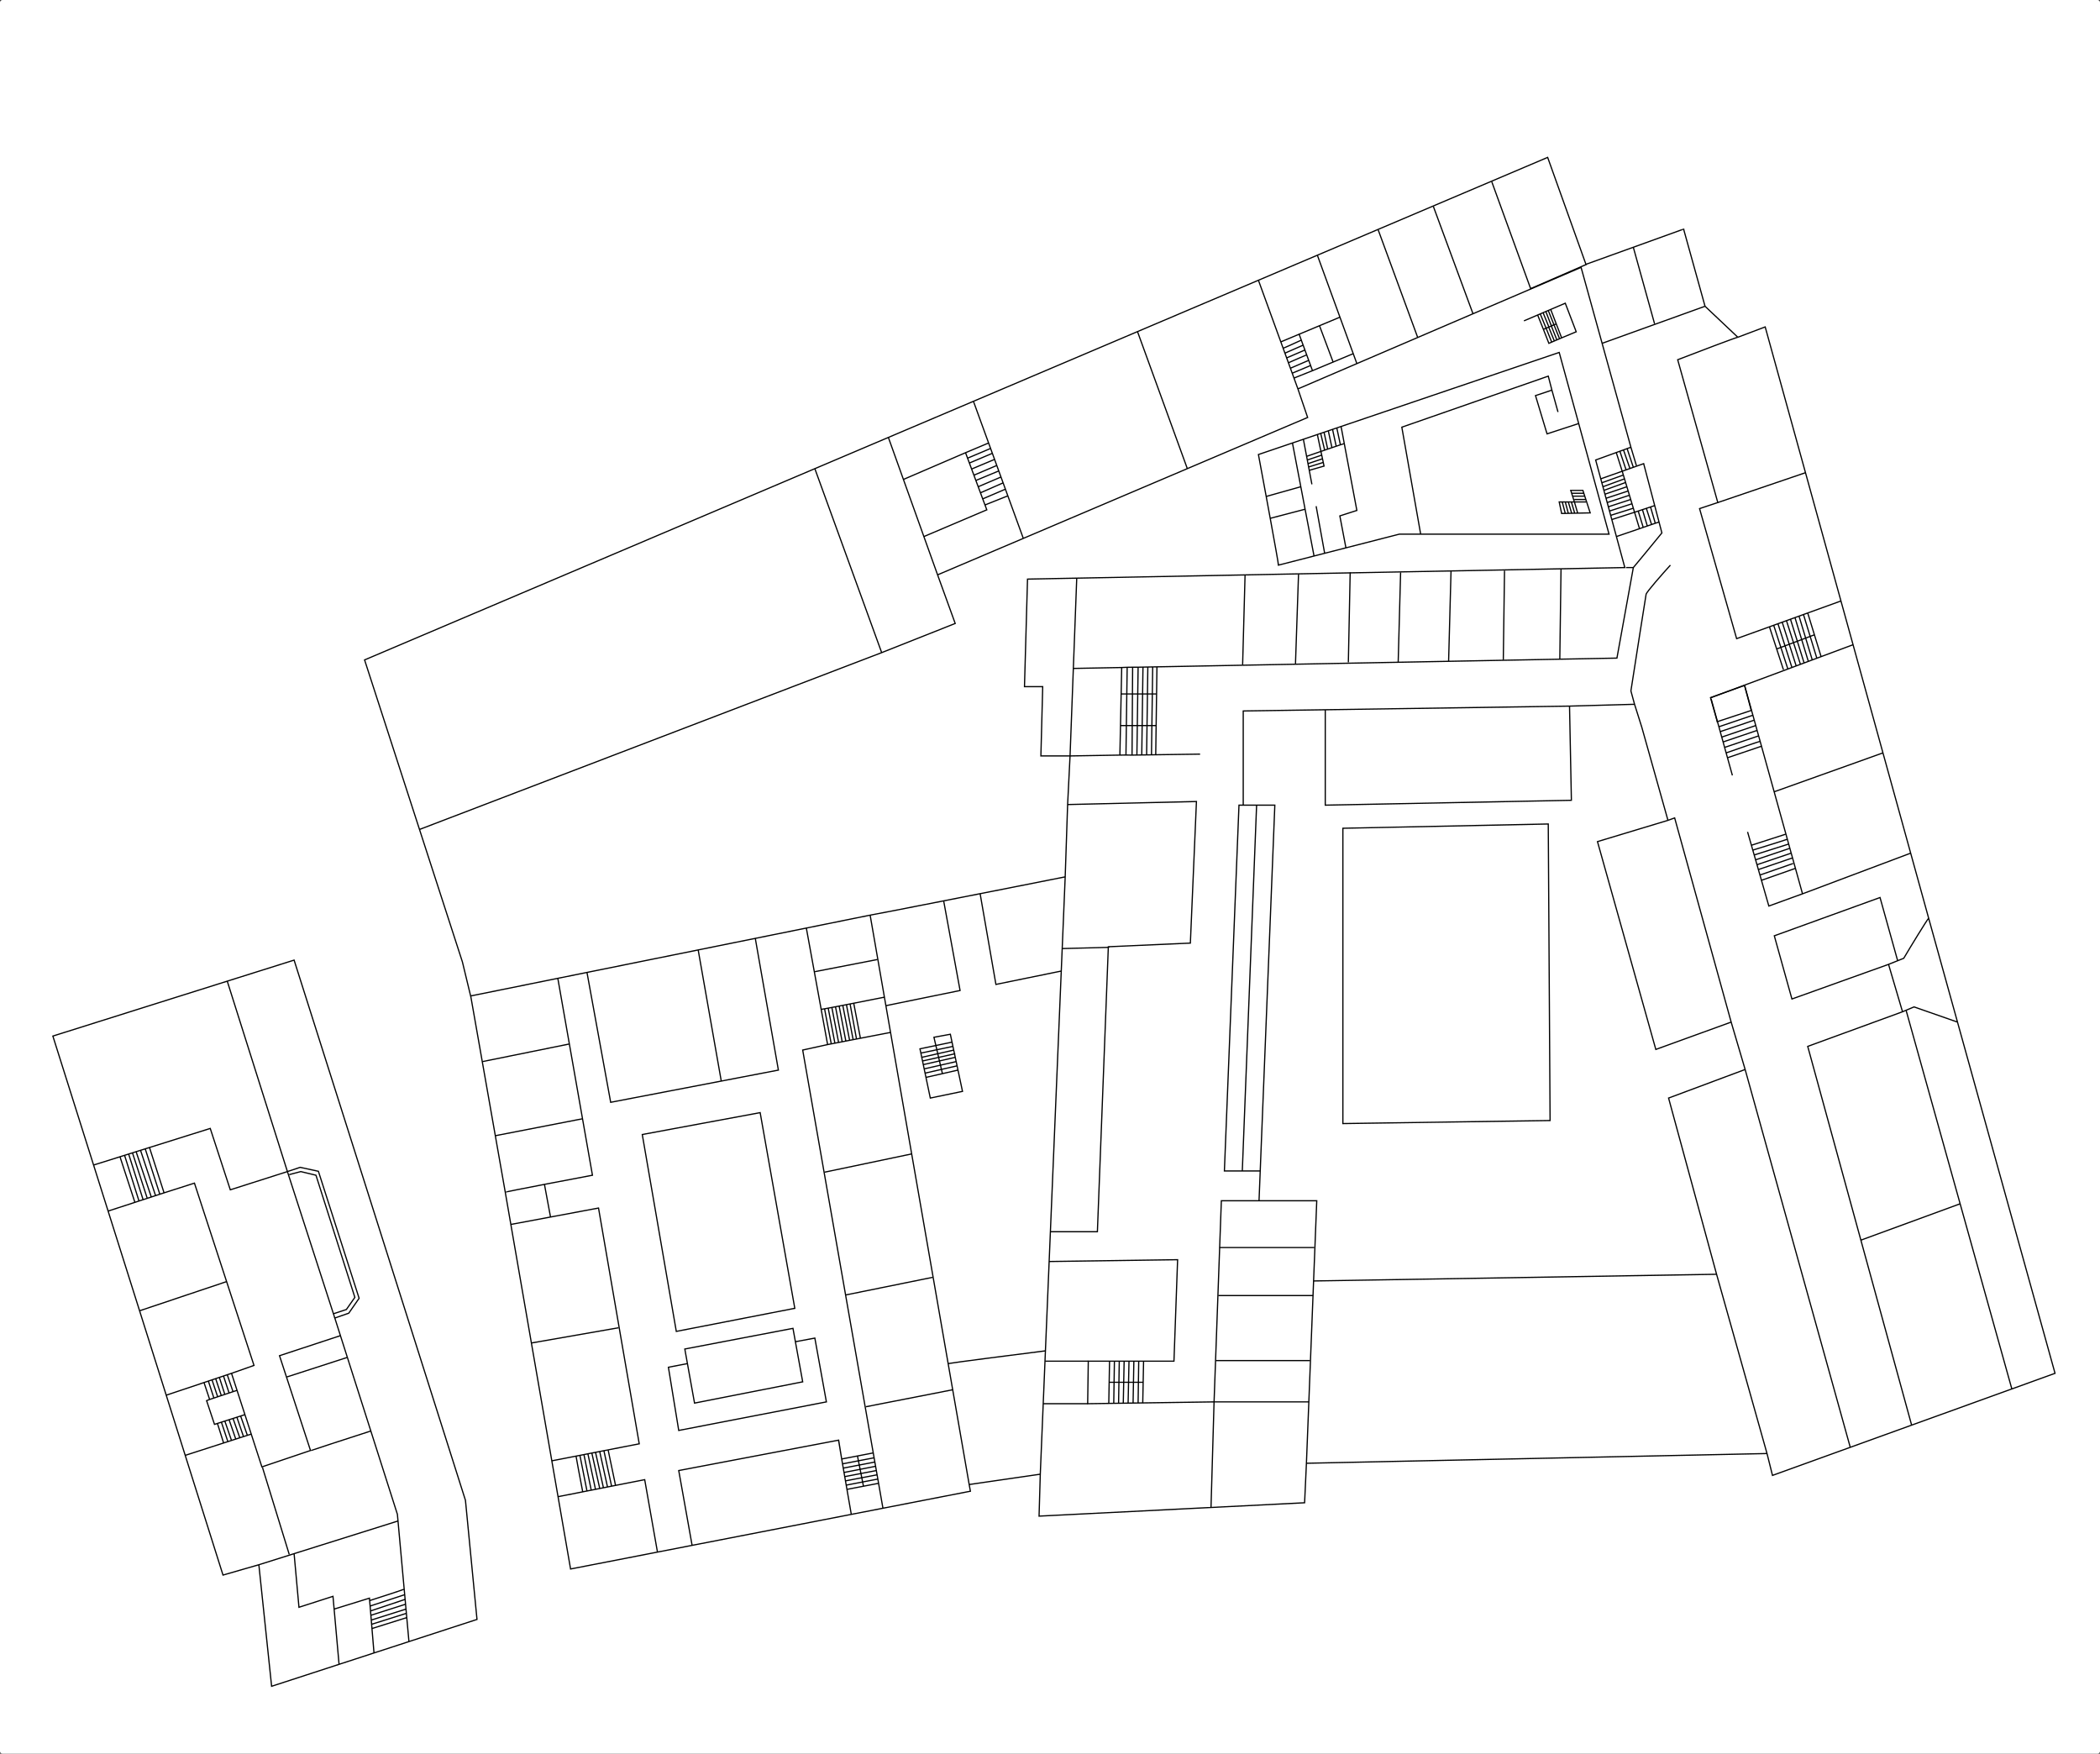 <svg width="1728" height="1443" viewBox="0 0 1728 1443" fill="none" xmlns="http://www.w3.org/2000/svg">
<rect width="1728" height="1443" fill="#1E1E1E"/>
<path d="M0 2C0 0.895 0.895 0 2 0H1726C1727.1 0 1728 0.895 1728 2V1441C1728 1442.1 1727.1 1443 1726 1443H2C0.895 1443 0 1442.1 0 1441V2Z" fill="white"/>
<path d="M2 1H1726V-1H2V1ZM1727 2V1441H1729V2H1727ZM1726 1442H2V1444H1726V1442ZM1 1441V2H-1V1441H1ZM2 1442C1.448 1442 1 1441.55 1 1441H-1C-1 1442.66 0.343 1444 2 1444V1442ZM1727 1441C1727 1441.55 1726.55 1442 1726 1442V1444C1727.66 1444 1729 1442.66 1729 1441H1727ZM1726 1C1726.55 1 1727 1.448 1727 2H1729C1729 0.343 1727.66 -1 1726 -1V1ZM2 -1C0.343 -1 -1 0.343 -1 2H1C1 1.448 1.448 1 2 1V-1Z" fill="white" fill-opacity="0.1"/>
<path d="M1384 189L1305 217.5L1273.5 129.5L1084 209.991M797.5 1221.5L798.5 1227L726.531 1241M797.5 1221.5L856 1213M797.5 1221.5L780.191 1122M856 1213L855 1247.5L1073.5 1236.5L1075 1204M856 1213L860.234 1111.5M1075 1204L1454 1196M1075 1204L1080.9 1054M1454 1196L1458.5 1214L1522.5 1190.88M1454 1196L1412.5 1048.5M1587 755.5L1572.21 702M1587 755.5L1610.74 841M1587 755.5C1585 757.9 1572.5 778.333 1566.5 788.5L1561.5 790.5M1430 277.5L1452.5 269L1514.84 494.5M1430 277.5L1403 252M1430 277.5C1428.8 277.5 1396.5 289.833 1380.5 296L1413.5 413.5L1398.5 418.5L1429 525.5L1456 515.75M1403 252L1385.5 189M1403 252L1318.31 282.5M213 1287.5L223.5 1387.5L279 1369.44M213 1287.5L183.5 1296L152.406 1197.5M213 1287.5L242 1278.38M670.5 385.628L300 543L345.19 682.5M670.5 385.628L725.5 537M670.5 385.628L731 359.93M725.5 537L345.19 682.5M725.5 537L786 513L771.5 473M345.19 682.5L380.5 791.5L387.259 819.5M716 753C716.598 753 743.301 747.784 776.5 741.251M716 753L663.5 763.62M716 753L727.742 820.5M387.259 819.5L387.5 820.5L415.5 979.5L415.76 981M387.259 819.5L459 804.988M876.5 721.5L878.5 662M876.5 721.5C857.563 725.252 831.821 730.344 806.5 735.34M876.5 721.5L873.268 799M878.5 662L880.5 622M878.5 662L984.5 659.5L979.5 776L912 779L903 1013.5H864.321M880.5 622H856.5L858 565H843L845.5 476.5L886 475.717M880.5 622L883.207 550M880.5 622C881.675 622 900.025 621.605 921.5 621.302M1342 368L1313 378.5L1317.2 394M1342 368L1318.31 282.5M1342 368L1346.5 383M1068 320L1076 343.5L977 385.603M1068 320L1116.5 299.185M1068 320L1061.82 303M771.5 473L842.041 443M771.5 473L760.217 441.5M731 359.93L801 330.197M731 359.93L743.382 394.5M886 475.717L1337 467L1330.08 441.5M886 475.717L883.207 550M864.321 1013.5L863.299 1038M864.321 1013.5L873.268 799M863.299 1038L969 1036.5L966 1120H941M863.299 1038L860.234 1111.5M1080.9 1054L1083.5 988H1036M1080.9 1054L1412.5 1048.5M1412.5 1048.5L1373 903.5L1436 880M1436 880L1424.5 841M1436 880L1522.5 1190.88M1424.5 841L1362.5 863.5L1314.5 692.5L1372.5 675M1424.5 841L1378 673L1372.5 675M1372.5 675L1351 598.5L1345 579.5M1345 579.5L1291.5 581M1345 579.5L1342 568.5C1346 542.833 1354.1 491 1354.5 489C1354.9 487 1368 472.167 1374.5 465M1291.5 581L1293 657V658.5L1090.5 662.5V584M1291.5 581C1225.83 582 1093.7 584 1090.5 584M1090.5 584L1023 585V662.5M1023 662.5H1019.5L1007.5 963.5H1022.24M1023 662.5H1034M1036 988H1005L999 1153.5L940.322 1154.35M1036 988L1036.98 963.5M187 807.317L43.5 852.5L77 958.623M187 807.317L242 790L383 1234.5L392.5 1332.5L336.5 1350.72M187 807.317L236.5 964M236.5 964L247 960.5L262 963.763L295.5 1068.26L287 1080.5L275.5 1084.5L280.124 1099M236.5 964L189.5 979L173 928.5L123 944.189M336.5 1350.72L307.75 1360.08M336.5 1350.72L334.711 1331M913 1120H895.5L895 1155L912.371 1154.75M913 1120H917M913 1120L912.685 1137.37M912.371 1154.75L916.452 1154.69M912.371 1154.75L912.685 1137.37M917 1120L916.452 1154.69M917 1120H921M916.452 1154.69L920.429 1154.63M921 1120L920.429 1154.63M921 1120H925M920.429 1154.63L924.302 1154.58M925 1120L924.302 1154.58M925 1120H929M924.302 1154.58L928.274 1154.52M929 1120L928.274 1154.52M929 1120H933M928.274 1154.52L932.363 1154.46M933 1120L932.363 1154.46M933 1120H937M932.363 1154.46L940.322 1154.35M937 1120L936.5 1154M937 1120H941M941 1120L940.657 1137.37M940.322 1154.35L940.657 1137.37M912.685 1137.37H940.657M987.5 620.5C977.459 620.645 964.46 620.832 951 621.024M1338 467H1344M1344 467L1330.5 541.5L952 548.693M1344 467C1344.8 466.2 1360 447.667 1367.5 438.5L1365.13 429.5M883.207 550L923 549.244M923 549.244L927.5 549.063M923 549.244L922.547 571M921.5 621.302C923.307 621.276 924.642 621.271 926.5 621.245M921.5 621.302L922.006 597M952 548.693L948.5 548.759M952 548.693L951.332 597M951 621.024C949.836 621.04 948.669 621.057 947.5 621.074M951 621.024L951.332 597M948.5 548.759L947.5 621.074M948.5 548.759L944.5 548.835M947.5 621.074C946.168 621.093 944.834 621.112 943.5 621.131M944.5 548.835L943.5 621.131M944.5 548.835L940.5 548.911M943.5 621.131C942.166 621.15 940.832 621.169 939.5 621.188M940.5 548.911L939.5 621.188M940.5 548.911L936.5 548.987M939.5 621.188C938.163 621.207 936.829 621.226 935.5 621.245M936.5 548.987L935.5 621.245M936.5 548.987L932 549M935.5 621.245C934.161 621.264 932.827 621.283 931.5 621.302M932 549L931.5 621.302M932 549L927.5 549.063M931.5 621.302C929.65 621.328 928.315 621.219 926.5 621.245M927.5 549.063L926.5 621.245M922.547 571H952M922.547 571L922.006 597M951.332 597H922.006M1317.2 394L1334.85 387.75M1317.2 394L1318.08 397.25M1334.85 387.75L1338.03 386.625M1334.85 387.75L1330 372.5M1334.85 387.75L1335.79 390.875M1345 421.5L1326.29 427.5M1345 421.5L1344 418.174M1345 421.5L1349.07 435M1345 421.5L1348.01 420.5M1361.58 416L1352.5 381.5L1344 384.51M1361.58 416L1365.13 429.5M1361.58 416L1358.15 417.139M1318.31 282.5L1301 220L1116.5 299.185M1514.84 494.5L1524.8 530.5M1514.84 494.5L1487.5 504.374M1408 574L1435.5 563.758M1524.8 530.5L1549.4 619.5M1524.8 530.5L1498.5 540.294M1408 575L1414.39 598M1425.5 638L1421.47 623.5M1435.5 563.758L1441.26 584.5M1435.5 563.758L1474.5 549.232M1483.21 735.448L1572.21 702M1483.21 735.448L1455.5 745.5L1448.18 720M1483.21 735.448L1477.39 714.5M1572.21 702L1549.4 619.5M1438 684.5L1441.16 695.5M1561.5 790.5L1547 738.5L1460 770L1474.5 822L1554 793.5M1561.5 790.5L1554 793.5M1554 793.5L1565.5 832.5M1565.5 832.5L1575 828.5L1610.74 841M1565.5 832.5L1487.5 861L1573 1172.63M1610.74 841L1691 1130L1573 1172.63M1573 1172.63L1522.5 1190.88M1459.88 651.5L1549.4 619.5M1459.88 651.5L1470.72 690.5M1459.88 651.5L1449.46 614M1477.39 714.5L1449 724.5M1477.39 714.5L1475 705.906M1475.5 710.5L1448.18 720M1448.18 720L1446.89 715.5M1475 705.906L1446.89 715.5M1475 705.906L1473.91 702M1446.89 715.5L1445.75 711.5M1473.91 702L1445.75 711.5M1473.91 702L1472.8 698M1445.75 711.5L1444.6 707.5M1472.8 698L1444.6 707.5M1472.8 698L1471.83 694.5M1444.6 707.5L1443.45 703.5M1471.83 694.5L1443.45 703.5M1471.83 694.5L1470.72 690.5M1443.45 703.5L1442.3 699.5M1470.72 690.5C1470.14 690.9 1451.54 696.667 1442.3 699.5M1442.3 699.5L1441.16 695.5M1469 686.5L1441.16 695.5M1449.46 614L1421.47 623.5M1449.46 614L1448.35 610M1421.47 623.5L1420.36 619.5M1448.35 610C1447.67 610 1429.41 616.333 1420.36 619.5M1448.35 610L1447.1 605.5M1420.36 619.5L1419.11 615M1447.1 605.5L1419.11 615M1447.1 605.5L1445.85 601M1419.11 615L1417.86 610.5M1445.85 601L1417.86 610.5M1445.85 601L1444.74 597M1417.86 610.5L1416.75 606.5M1444.74 597C1443.75 597.4 1425.67 603.5 1416.75 606.5M1444.74 597L1443.5 592.547M1416.75 606.5L1415.5 602M1443.5 592.547C1442.7 592.909 1424.5 599 1415.5 602M1443.5 592.547L1442.38 588.5M1415.5 602L1414.39 598M1442.38 588.5L1414.39 598M1442.38 588.5L1441.26 584.5M1441.26 584.5L1412.5 594M1487.5 504.374L1484 505.638M1487.5 504.374L1493 522.334M1498.5 540.294L1495 541.597M1498.5 540.294L1493 522.334M1484 505.638L1495 541.597M1484 505.638L1477 508.166M1495 541.597L1491.23 543M1480.5 507.5L1491.23 543M1491.23 543L1488 544.204M1477 508.166L1488 544.204M1477 508.166L1473.31 509.5M1488 544.204L1484.52 545.5M1473.31 509.5L1484.52 545.5M1473.31 509.5L1470 510.694M1484.52 545.5L1481.5 546.625M1470 510.694L1481.5 546.625M1470 510.694L1466.5 511.958M1481.5 546.625L1478 547.929M1466.5 511.958L1478 547.929M1466.5 511.958L1463 513.222M1478 547.929L1474.5 549.232M1463 513.222L1474.5 549.232M1463 513.222L1459.5 514.486M1459.5 514.486L1471 550M1459.5 514.486L1456 515.75M1456 515.75L1461.95 534M1467.5 551L1461.95 534M1493 522.334L1461.95 534M1339 369.5L1344 384.51M1344 384.51L1341.21 385.5M1336 370.5L1341.21 385.5M1341.21 385.5L1338.03 386.625M1333 371.5L1338.03 386.625M1326.29 427.5L1324.39 420.5M1326.29 427.5L1330.08 441.5M1344 418.174L1325.5 424M1344 418.174L1342.9 414.5M1342.9 414.5L1324.39 420.5M1342.9 414.5L1341.84 411M1324.39 420.5L1323.44 417M1323.44 417L1341.84 411M1323.44 417L1322.49 413.5M1341.84 411L1340.79 407.5M1322.49 413.5L1340.79 407.5M1322.49 413.5L1321.54 410M1340.79 407.5L1339.74 404M1321.54 410L1339.74 404M1321.54 410L1319.78 403.5M1339.74 404L1338.69 400.5M1321 406.5L1338.69 400.5M1338.69 400.5L1337.63 397M1319.78 403.5L1337.63 397M1319.78 403.5L1318.97 400.5M1337.63 397L1336.73 394M1318.97 400.5L1336.73 394M1318.97 400.5L1318.08 397.25M1336.73 394L1335.79 390.875M1318.08 397.25L1335.79 390.875M1365.13 429.5L1362.07 430.55M1330.08 441.5L1349.07 435M1349.07 435L1355.5 432.798M1348.01 420.5L1352 433.5M1348.01 420.5L1351.5 419.344M1351.5 419.344L1355.5 432.798M1351.5 419.344L1354.71 418.277M1355.5 432.798L1359 431.599M1354.71 418.277L1359 431.599M1354.71 418.277L1358.15 417.139M1359 431.599L1362.07 430.55M1358.15 417.139L1362.07 430.55M1285 278L1297 273L1288 249.5L1276 254.618M1285 278L1280.57 266.5M1285 278L1283.29 278.733M1254 264L1265.26 259.2M1276 254.618L1280.57 266.5M1276 254.618L1274 255.471M1270 271L1265.26 259.2M1270 271L1274.5 282.5L1276.83 281.5M1270 271L1274.35 269.147M1280.57 266.5L1278.71 267.294M1265.26 259.2L1269.73 257.292M1267.5 258.5L1272 269.5L1276.83 281.5M1274.5 269L1269.73 257.292M1269.73 257.292L1272 256.324M1272 256.324L1276.5 268L1278.71 267.294M1272 256.324L1274 255.471M1278.71 267.294L1274 255.471M1278.71 267.294L1276.53 268.221M1278.71 267.294L1283.29 278.733M1299.04 348.5L1283 290L1103.5 350.921M1299.04 348.5L1324 439.5H1169M1299.04 348.5L1273 357L1263.5 325.5L1277 321M1277 321L1282 339M1277 321L1274 309.5L1153.5 351.5L1169 439.5M1169 439.5H1151.5L1107.5 450.776M1107.5 450.776C1105.1 438.155 1103.17 428 1102.5 424.5L1116.5 420L1106.15 365M1107.5 450.776L1090 455.261M1103.5 350.921L1106.15 365M1103.5 350.921L1100 352.109M1072.5 361.442L1084 357.539M1072.5 361.442L1075.16 375.5M1072.5 361.442L1063.5 364.497M1079.5 398.5L1077.33 387M1083 416.5L1090 455.261M1090 455.261L1081.26 457.5M1084 357.539L1087.59 374.5M1084 357.539L1086.75 356.606M1077.33 387L1089.5 383.5L1088.86 380.5M1077.33 387L1076.81 384.25M1106.15 365C1106.03 365 1104.84 365.377 1102.96 366M1075.16 375.5L1075.72 378.5M1075.16 375.5C1079.13 374.125 1084.69 372.209 1090 370.39M1087.59 374.5L1075.72 378.5M1087.59 374.5L1088.23 377.5M1075.72 378.5L1076.29 381.5M1088.23 377.5L1076.29 381.5M1088.23 377.5L1088.86 380.5M1076.29 381.5L1076.81 384.25M1088.86 380.5L1076.81 384.25M1100 352.109L1102.96 366M1100 352.109L1096.5 353.297M1102.96 366C1101.98 366.325 1100.81 366.717 1099.5 367.157M1096.5 353.297L1099.5 367.157M1096.5 353.297L1093 354.485M1099.5 367.157C1098.42 367.522 1097.24 367.921 1096 368.342M1093 354.485L1096 368.342M1093 354.485L1089.5 355.673M1096 368.342C1094.88 368.724 1093.7 369.124 1092.5 369.535M1089.5 355.673L1092.5 369.535M1089.5 355.673L1086.75 356.606M1092.5 369.535C1091.68 369.816 1090.84 370.101 1090 370.39M1086.75 356.606L1090 370.39M1063.5 364.497L1035.5 374C1037.25 383.398 1039.56 395.841 1041.9 408.5M1063.5 364.497L1070.38 400.5M1081.26 457.5L1052 465C1052 463.942 1048.92 446.789 1045.21 426.5M1081.26 457.5L1073.91 419M1041.9 408.5L1070.38 400.5M1041.9 408.5C1043.01 414.554 1044.14 420.657 1045.21 426.5M1070.38 400.5L1073.91 419M1045.21 426.5L1073.91 419M1295.5 413H1305M1295.5 413L1294 408.25M1295.5 413L1298.21 422.219M1295.5 413H1293M1295.5 411H1304.93M1304.93 411L1308.5 422L1298.21 422.219M1304.93 411L1304.04 408.25M1294 408.25H1304.04M1294 408.25L1293.25 405.875M1304.04 408.25L1303.27 405.875M1293.25 405.875L1292.5 403.5H1302.5L1303.27 405.875M1293.25 405.875H1303.27M1298.21 422.219L1295.75 422.271M1293 413L1295.75 422.271M1293 413H1290.5M1295.75 422.271L1293.25 422.324M1290.5 413L1293.25 422.324M1290.5 413H1288M1293.25 422.324L1290.5 422.383M1288 413L1290.5 422.383M1288 413H1285.5M1290.5 422.383L1288 422.436M1285.5 413H1283L1285 422.5L1288 422.436M1285.5 413L1288 422.436M1276.83 281.5L1279 280.571M1274.35 269.147L1279 280.571M1274.35 269.147L1276.53 268.221M1279 280.571L1283.29 278.733M1276.53 268.221L1281 279.5M1116.5 299.185L1113.52 291M1084 209.991L1035.5 230.592M1084 209.991L1113.52 291M1035.5 230.592L1055.82 286.5M1035.5 230.592L936 272.855M1113.52 291L1080 305M1080 305L1078.44 300.75M1080 305L1065 311M1053.5 281.5L1069 275L1072.3 284M1055.82 286.5C1056.36 286.5 1065.83 282.167 1070.5 280M1055.82 286.5L1058.73 294.5M1072.3 284L1057.5 290.5M1072.3 284L1073.77 288M1073.77 288L1058.73 294.5M1073.77 288L1075.23 292M1058.73 294.5L1060.18 298.5M1075.23 292C1075.05 292 1065.12 296.333 1060.18 298.5M1075.23 292L1076.88 296.5M1060.18 298.5L1061.82 303M1076.88 296.5L1061.82 303M1076.88 296.5L1078.44 300.75M1078.44 300.75L1063.5 307M936 272.855L977 385.603M936 272.855L801 330.197M977 385.603L842.041 443M842.041 443L829.307 408M801 330.197L813.48 364.5M829.307 408L810.5 415.5M829.307 408L827.306 402.5M810.5 415.5L812 419.5L760.217 441.5M810.5 415.5L808.64 410.5M760.217 441.5L743.382 394.5M794.5 372.5L743.382 394.5M794.5 372.5L813.48 364.5M794.5 372.5L796.174 377M813.48 364.5L815.117 369M815.117 369L796.174 377M815.117 369L816.573 373M796.174 377L797.663 381M816.573 373L797.663 381M816.573 373L818.392 378M797.663 381L799.5 385.938M818.392 378L799.5 385.938M818.392 378L820.211 383M799.5 385.938L801.384 391M820.211 383L801.384 391M820.211 383L821.848 387.5M801.384 391L803 395.344M821.848 387.5L803 395.344M821.848 387.5L823.667 392.5M803 395.344L804.919 400.5M823.667 392.5L804.919 400.5M823.667 392.5L827.306 402.5M804.919 400.5L806.779 405.5M825 397.5L806.779 405.5M806.779 405.5L808.64 410.5M827.306 402.5L808.64 410.5M806.5 735.34L819.5 810L873.268 799M806.5 735.34C796.273 737.358 786.114 739.36 776.5 741.251M776.5 741.251L790 815L728.96 827.5M728.96 827.5L727.742 820.5M728.96 827.5L732.787 849.5M783.383 857.5L782 851L768.5 853.5L775.5 883.5M783.383 857.5L757 863L757.735 866.5M783.383 857.5L784.128 861M761.932 886.5L765.5 903.5L792 898L788.277 880.5M761.932 886.5L788.277 880.5M761.932 886.5L761.198 883M788.277 880.5L787.532 877M761.198 883L787.532 877M761.198 883L760.463 879.5M787.532 877L786.787 873.5M760.463 879.5L786.787 873.5M760.463 879.5L759.728 876M786.787 873.5L786.043 870M759.728 876L786.043 870M759.728 876L759.099 873M786.043 870L784.128 861M759.099 873L786.043 867M759.099 873L758.469 870M758.469 870L785 864M758.469 870L757.735 866.5M757.735 866.5L784.128 861M780.191 1122C784.038 1121.2 835.156 1114.67 860.234 1111.5M780.191 1122L732.787 849.5M663.5 763.62L675.707 830.5M663.5 763.62L621.5 772.116M681 859.5L660.5 864L718.562 1195.5M681 859.5L675.707 830.5M681 859.5L684 858.921M726.531 1241L700.5 1246.06M726.531 1241L722.941 1220.5M675.707 830.5C675.928 830.5 676.92 830.342 678.5 830.061M727.742 820.5C721.017 821.838 711.535 823.714 702.5 825.48M732.787 849.5L708 854.286M702.5 825.48L708 854.286M702.5 825.48C701.493 825.677 700.491 825.873 699.5 826.066M708 854.286L704.782 854.908M699.5 826.066L704.782 854.908M699.5 826.066C698.488 826.263 697.486 826.458 696.5 826.649M704.782 854.908L702 855.445M678.5 830.061L684 858.921M678.5 830.061C679.342 829.912 680.351 829.728 681.5 829.515M684 858.921L687 858.341M681.5 829.515L687 858.341M681.5 829.515C682.416 829.346 683.42 829.157 684.5 828.954M687 858.341L693 857.183M684.5 828.954L690 857.5M684.5 828.954C685.446 828.775 686.449 828.585 687.5 828.384M687.5 828.384L693 857.183M687.5 828.384C688.462 828.2 689.464 828.008 690.5 827.809M693 857.183L696 856.604M690.5 827.809L696 856.604M690.5 827.809C691.473 827.622 692.475 827.429 693.5 827.231M696 856.604L702 855.445M693.5 827.231L699 855.5M693.5 827.231C694.48 827.041 695.482 826.847 696.5 826.649M696.5 826.649L702 855.445M700.5 1246.06L569.5 1271.55M700.5 1246.06C699.507 1240.38 698.232 1233.07 696.915 1225.5M569.5 1271.55L558.5 1210L690 1185C690 1185.31 691.073 1191.67 692.589 1200.5M569.5 1271.55L541 1277.09M459.185 1231.5L469.5 1291L541 1277.09M459.185 1231.5L454.071 1202M459.185 1231.5L479.5 1227.51M541 1277.09L530.5 1217.5L506.5 1222.21M454.071 1202L420.354 1007.5M454.071 1202L474 1198.12M420.354 1007.5L415.76 981M420.354 1007.5L453 1001.39M415.76 981C415.867 980.777 430.733 977.852 448 974.527M459 804.988L487.5 967C476.949 968.992 461.717 971.886 448 974.527M459 804.988L483 800.133M448 974.527L453 1001.39M453 1001.39L492.5 994L526 1188L490.036 1195M500.5 1193.5L506.5 1222.21M506.5 1222.21L503.247 1222.85M474 1198.12C474 1198.82 477.667 1218.01 479.5 1227.51M474 1198.12L477.191 1197.5M479.5 1227.51L483 1226.82M477.191 1197.5L483 1226.82M477.191 1197.5L480.5 1196.86M483 1226.82L486.5 1226.14M480.5 1196.86L486.5 1226.14M480.5 1196.86L483.75 1196.22M486.5 1226.14L490 1225.45M497 1194L503.247 1222.85M503.247 1222.85L493.5 1224.76M493.5 1194.5L500 1224M490.036 1195L496.5 1224M490.036 1195L487 1195.59M487 1195.59L493.5 1224.76M487 1195.59L483.75 1196.22M493.5 1224.76L490 1225.45M483.75 1196.22L490 1225.45M621.5 772.116L640.5 880.5L593.5 889.525M621.5 772.116L574.5 781.624M483 800.133L502.5 907L593.5 889.525M483 800.133L574.5 781.624M574.5 781.624L593.5 889.525M692.589 1200.5C692.81 1201.78 693.04 1203.12 693.278 1204.5M692.589 1200.5L705.576 1198M718.562 1195.5L719.263 1199.5M718.562 1195.5L705.576 1198M719.263 1199.5L693.278 1204.5M719.263 1199.5L719.876 1203M693.278 1204.5C693.474 1205.64 693.676 1206.81 693.882 1208M693.882 1208L719.876 1203M693.882 1208C694.084 1209.17 694.291 1210.37 694.5 1211.58M719.876 1203L720.489 1206.5M694.5 1211.58L720.489 1206.5M694.5 1211.58C694.695 1212.71 694.893 1213.85 695.093 1215M720.489 1206.5L721.102 1210M695.093 1215L721.102 1210M695.093 1215C695.294 1216.16 695.496 1217.33 695.699 1218.5M721.102 1210L721.715 1213.5M695.699 1218.5L721.715 1213.5M695.699 1218.5C695.901 1219.66 696.104 1220.83 696.307 1222M721.715 1213.5L722.328 1217M696.307 1222L722.328 1217M696.307 1222C696.51 1223.17 696.713 1224.34 696.915 1225.5M722.328 1217L722.941 1220.5M696.915 1225.5L710.5 1222.89M722.941 1220.5L710.5 1222.89M705.576 1198L710.5 1222.89M77 958.623L88.957 996.5M77 958.623L102.5 950.622M123 944.189L135 981.5M123 944.189L119.5 945.287M135 981.5L160 973.5L209 1123.5L190.5 1130M135 981.5L131.5 982.64M190.5 1130L195.045 1144M190.5 1130L187 1131.17M280.124 1099L327 1246L327.499 1251.5M280.124 1099L230 1115.5L255.5 1193.5L215.5 1207L206.734 1180M136.781 1148L152.406 1197.5M136.781 1148L180.5 1133.35M136.781 1148L88.957 996.5M206.734 1180L201.539 1164M206.734 1180L203.55 1181.03M152.406 1197.5L184 1187.32M168 1138L172.5 1151.5M172.5 1151.5L170 1152.5L176.5 1172L182.175 1170.19M172.5 1151.5L176 1150.34M195.045 1144L201.539 1164M195.045 1144L191.749 1145.1M201.539 1164L198 1165.13M179 1171.5L184 1187.32M184 1187.32L187.5 1186.2M182.175 1170.19L187.5 1186.2M182.175 1170.19L185 1169.28M187.5 1186.2L190.5 1185.23M185 1169.28L190.5 1185.23M185 1169.28L188.5 1168.17M190.5 1185.23L194 1184.1M188.5 1168.17L194 1184.1M188.5 1168.17L191.749 1167.13M194 1184.1L200.367 1182.05M191.749 1167.13L197.5 1183.5M191.749 1167.13L198 1165.13M195.045 1166.5L200.367 1182.05M200.367 1182.05L203.55 1181.03M198 1165.13L203.55 1181.03M187 1131.17L191.749 1145.1M187 1131.17L180.5 1133.35M191.749 1145.1L188.5 1146.18M184 1132.5L188.5 1146.18M188.5 1146.18L185 1147.34M180.5 1133.35L185 1147.34M185 1147.34L176 1150.34M177.5 1134.5L182 1148M174.5 1135.5L179 1149M171.5 1136.5L176 1150.34M327.499 1251.5L242 1278.38M327.499 1251.5L332.579 1307.5M242 1278.38L246 1322.5L274 1313.5L274.939 1324M279 1369.44L274.939 1324M279 1369.44L307.75 1360.08M274.939 1324L304 1315L304.166 1317M307.75 1360.08L306.08 1340M332.579 1307.5C332.516 1307.9 313.611 1314 304.166 1317M332.579 1307.5L333 1312.14M304.166 1317L304.541 1321.5M333 1312.14L304.541 1321.5M333 1312.14L333.35 1316M304.541 1321.5L305.5 1333.03M305 1325.5L333.35 1316M333.35 1316L333.713 1320M305.5 1329L333.713 1320M333.713 1320L334.076 1324M305.5 1333.03L334.076 1324M305.5 1333.03L305.788 1336.5M334.076 1324L334.393 1327.5M305.788 1336.5L334.393 1327.5M305.788 1336.5L306.08 1340M334.393 1327.5L334.711 1331M306.08 1340L334.711 1331M88.957 996.5L111 989.319M98.728 951.805L111 989.319M111 989.319L114.375 988.219M119.5 945.287L131.5 982.64M119.5 945.287L115.636 946.5M131.5 982.64L128 983.78M115.636 946.5L128 983.78M115.636 946.5L112 947.641M128 983.78L124.5 984.921M112 947.641L124.5 984.921M112 947.641L109 948.582M124.5 984.921L117.75 987.12M109 948.582L121 985.5M109 948.582L102.5 950.622M106 950L117.75 987.12M117.75 987.12L114.375 988.219M102.5 950.622L114.375 988.219M565.657 1122L571.5 1154.5L660.5 1137L654.5 1104M565.657 1122L563.5 1110L652.5 1093L654.5 1104M565.657 1122L550 1125L558.5 1177L680 1153.5L670.5 1101L654.5 1104M1036.98 963.5L1049 662.5H1034M1036.98 963.5H1022.24M1034 662.5L1022.24 963.5M625.5 915.5L528.5 933.5L556.5 1095.5L654 1076.5L625.5 915.5ZM1274 678L1105 681.5V924.5L1275.5 922L1274 678Z" stroke="black"/>
<path d="M1384 189L1386 188.5M1344 203.5L1361.5 266.5M1413.5 413.5L1485.5 389M1441 584.5L1435.5 564L1407.5 574L1413 593.5M1568.5 831.5L1612.91 990.5M1655.5 1143L1612.91 990.5M1612.91 990.5L1531 1020.5M1227.5 149.5L1259.5 237.5L1305.5 217.5M1179.5 170L1212 258M1134 189L1166.5 277.5M1069 275L1085.75 268M1102.5 261L1085.75 268M1085.75 268L1097 298M1284.5 468L1283.5 542M1238 469.5L1237 543M1194 469.5L1192 544M1152.5 471L1150.5 545M1111 471L1109.5 545M1068.5 472.5L1066 546M1024.5 473.5L1022.5 547M912 779.5L874 780.5M895.5 1120H860M895 1155H858.5M996.5 1240L999 1153.5H1077M1003.5 1026.5H1081.5M1002.5 1066H1080.5M1000.5 1119.5H1078M670.5 799.5L722 789.5M678.5 964.5L750 949.5M696 1065.5L767.5 1051M712.5 1157.5L784 1143.5M437.5 1105L509 1092.5M407.5 934.5L479.5 920.5M397 873.5L468.5 859M216 1207.5L238 1279M256 1193.5C256.8 1193.1 289 1182.67 305 1177.5M236 1133L285.5 1117M115 1078.5L186.5 1054.5M236.5 964L274.367 1081M275.5 1084.5L274.367 1081M238 966.5L247.5 964L260 967L292 1067.5L285 1077.5L274.367 1081" stroke="black"/>
</svg>
